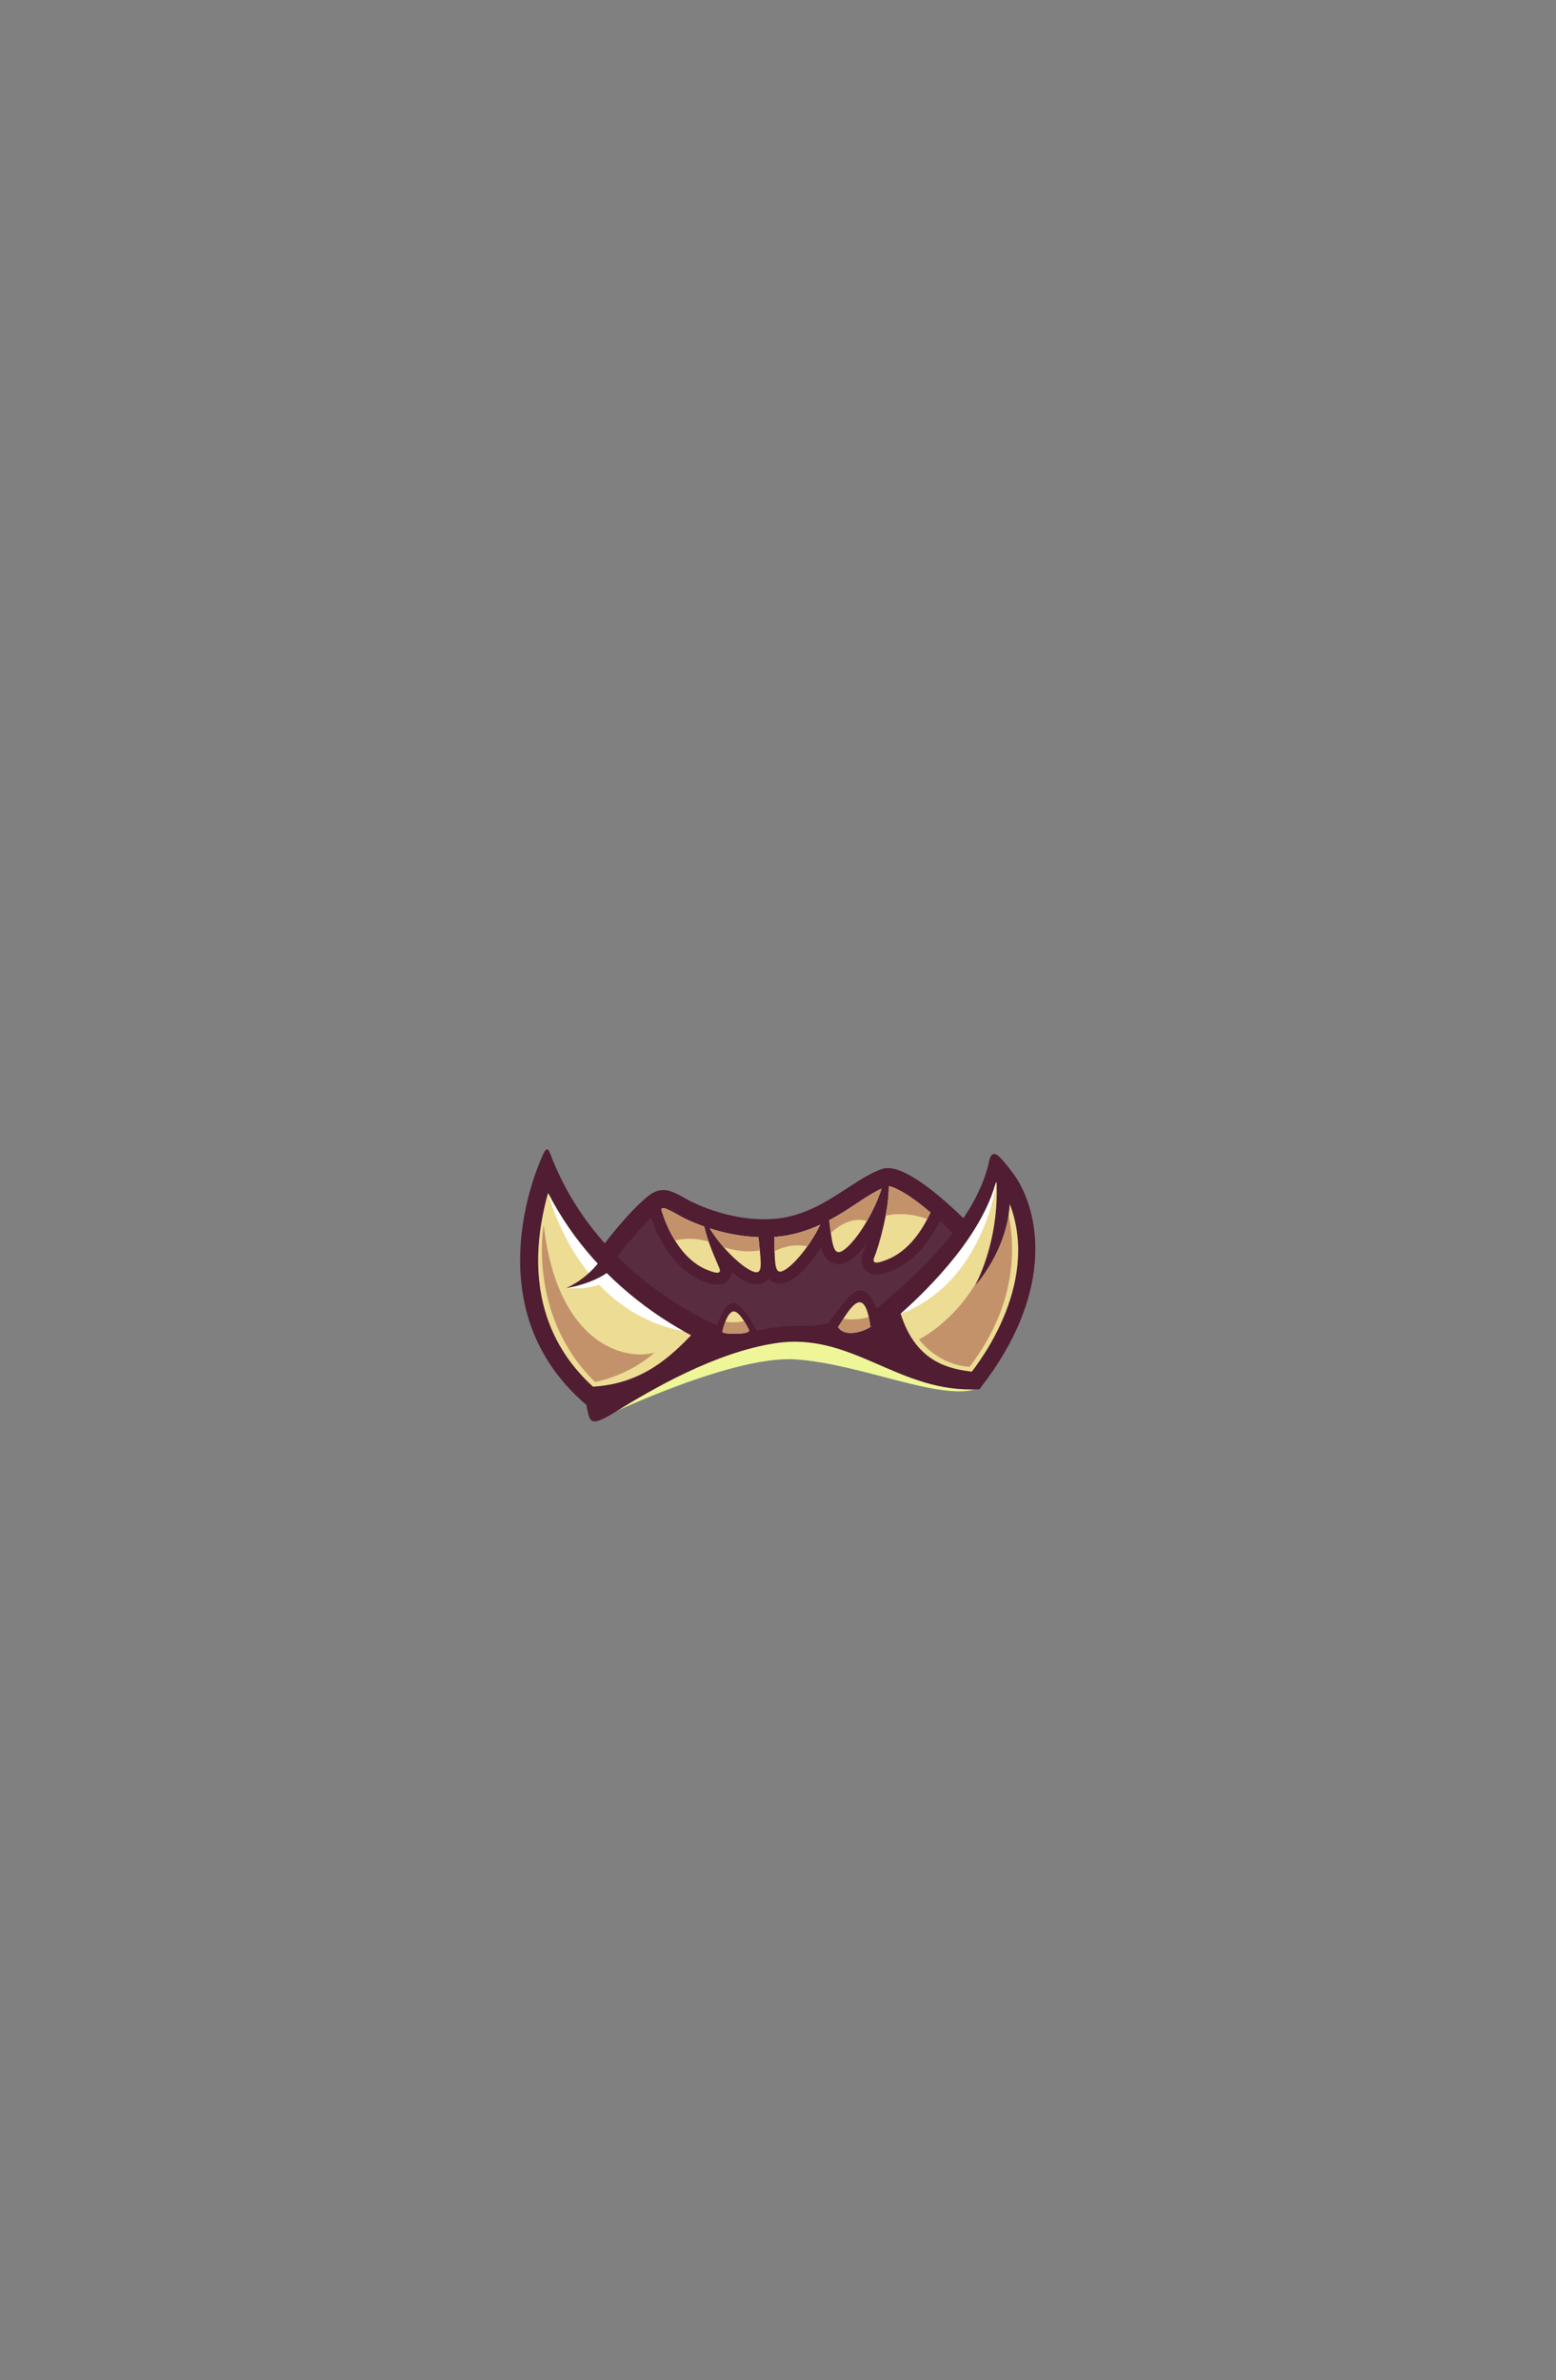 <?xml version="1.0" encoding="UTF-8"?>
<!DOCTYPE svg PUBLIC "-//W3C//DTD SVG 1.1//EN" "http://www.w3.org/Graphics/SVG/1.1/DTD/svg11.dtd">
<!-- Creator: CorelDRAW 2020 (64-Bit) -->
<svg xmlns="http://www.w3.org/2000/svg" xml:space="preserve" width="129.436mm" height="197.988mm" version="1.1" style="shape-rendering:geometricPrecision; text-rendering:geometricPrecision; image-rendering:optimizeQuality; fill-rule:evenodd; clip-rule:evenodd"
viewBox="0 0 1665.98 2548.32"
 xmlns:xlink="http://www.w3.org/1999/xlink"
 xmlns:xodm="http://www.corel.com/coreldraw/odm/2003">
 <rect x="0" y="0" width="1665.98" height="2548.32" fill="#808080" stroke="none"/>
 <defs>
  <style type="text/css">
   <![CDATA[
    .fil0 {fill:none}
    .fil2 {fill:#501D33}
    .fil3 {fill:#5A2C40}
    .fil5 {fill:#C3926B}
    .fil4 {fill:#EDDC93}
    .fil1 {fill:#EEF698}
    .fil6 {fill:white}
   ]]>
  </style>
 </defs>
 <g id="Слой_x0020_1">
  <g id="_1746286240112">
   <rect id="_118836288" class="fil0" y="0" width="1665.98" height="2548.32"/>
   <path id="_119104568" class="fil1" d="M638.71 1520.71c0,0 142.03,-69.57 212.32,-65.22 70.29,4.35 157.25,45.65 195.65,31.16 38.41,-14.49 -121.74,-132.61 -131.88,-131.88 -10.14,0.72 -196.38,66.67 -276.09,165.94z"/>
   <path id="_269474528" class="fil2" d="M629.28 1355.55c0,0 37.66,-53.65 65.1,-75.2 17.64,-13.86 30.39,-1.12 47.3,6.96 17.82,8.52 51.28,20.55 87.15,17.75 50.85,-3.97 83.75,-43.03 116.06,-53.57 28.69,-9.35 97.79,62.19 119.03,87.2 0,0 25.51,90.05 -15.07,148.75 -86.78,5.16 -135.75,-62.06 -218.93,-49.2 -64.2,9.93 -130.7,48.45 -174.01,75.29 -23.54,13.9 -24.21,10.01 -27.73,-7.32 -6.11,-30.05 -22.02,-115.35 1.1,-150.65z"/>
   <path id="_269474768" class="fil3" d="M1046.38 1347.9c-13.46,-15.5 -28.8,-30.78 -43.98,-44.3 -10.33,-9.2 -21.66,-18.55 -33.46,-25.79 -3.41,-2.09 -14.08,-8.09 -18.38,-7.86 -14.85,4.95 -33.07,18.8 -46.55,27.18 -23.05,14.33 -46.2,25.03 -73.67,27.17 -32.53,2.54 -67.62,-5.54 -96.98,-19.58 -4.68,-2.24 -18.5,-10.77 -22.88,-11.21 -1.38,-0.14 -3.19,1.25 -4.16,2.02 -9.1,7.15 -17.83,16.69 -25.43,25.41 -12.44,14.27 -24.68,29.9 -35.6,45.42 -9.52,14.85 -9.33,45.47 -8.42,62.43 1,18.52 3.53,37.12 6.76,55.38 0.73,4.16 1.51,8.31 2.33,12.45 0.61,-0.2 1.18,-0.4 1.72,-0.58 53.66,-33.16 114.2,-64.25 177.13,-73.99 29.35,-4.54 58.52,-3.37 86.35,6.29 43.37,15.05 80.08,39.48 126.78,40.05 12.34,-22.62 15.43,-50.4 14.42,-75.64 -0.56,-13.99 -2.47,-30.71 -5.97,-44.85z"/>
   <path id="_269474864" class="fil2" d="M947.04 1396.16c0,0 -27.13,18.45 -94.04,25.68l51.36 16.28c0,0 70.17,29.3 73.06,30.02 2.89,0.72 9.4,2.89 11.94,0.72 2.53,-2.17 6.51,-27.85 2.53,-31.1 -3.98,-3.26 -44.85,-41.59 -44.85,-41.59z"/>
   <path id="_269474984" class="fil2" d="M889.52 1413c20.26,-27.07 28.14,-36.41 37.83,-29.32 8.02,5.88 18.8,29.84 13.69,50.78l-1.59 6.51 -6.54 1.46c-16.47,3.68 -41.64,-1.48 -45.37,-20.91l-0.9 -4.71 2.88 -3.82z"/>
   <path id="_269475080" class="fil4" d="M897.27 1420.91c11.17,-17.01 28.09,-49.97 34.72,-0.2 -8.47,5.69 -27.84,11.14 -34.72,0.2z"/>
   <path id="_269475200" class="fil5" d="M897.27 1420.91c1.75,-2.66 3.64,-5.71 5.61,-8.78 8.49,0.98 17.92,0.77 27.3,-1.95 0.67,3.01 1.28,6.49 1.82,10.54 -8.47,5.69 -27.85,11.13 -34.72,0.2z"/>
   <path id="_269465192" class="fil2" d="M941.38 1398.8c22.47,-20.03 103.09,-83.49 118.15,-157.47 3.4,-12.17 11.32,-2.16 16,3.34 5.84,6.85 11.75,15.04 13.9,18.59 24.82,41.01 37.47,123.69 -39.67,222.74 -13.92,-1.9 -44.59,-4.9 -68.94,-22.11 -18.12,-12.81 -36.41,-39.84 -39.44,-65.08z"/>
   <path id="_269465288" class="fil4" d="M964.33 1406.64c18.84,-16.79 83.09,-75.37 101.27,-138.11 2.03,-4.76 2.06,-6.3 5.27,-0.83 49.96,85.12 -10.67,175.65 -30.4,200.98 -20.35,-2.78 -59.2,-7.58 -76.14,-62.04z"/>
   <path id="_269465432" class="fil6" d="M964.33 1406.64c18.84,-16.79 83.09,-75.37 101.27,-138.11 0.79,-1.85 1.27,-3.21 1.76,-3.86 -2.94,18.85 -21.34,111.1 -103.01,142.02l-0.02 -0.05z"/>
   <path id="_269465528" class="fil2" d="M582.17 1234.54c0,0 -82.61,166.67 50.72,273.91 0,0 96.35,-54.36 163.4,-77.9 0,0 -150.84,-46.04 -207.2,-195.38 -2.36,-6.26 -4.12,-5.71 -6.92,-0.63z"/>
   <path id="_269465912" class="fil4" d="M634.88 1484.73c52.94,-3.15 83.11,-32.41 105.03,-55 -14.11,-7.5 -27.79,-15.93 -40.81,-25.08 -47.5,-33.38 -86.08,-76.28 -112.34,-127.28 -5.4,19.11 -8.91,39.48 -10.05,56.51 -4.02,59.77 14.7,111.15 58.17,150.85z"/>
   <path id="_269466008" class="fil6" d="M651.11 1371.16c0,0 -16.69,10.99 -44.18,7.72 0,0 13.97,-5.63 27.58,-15.08l3.99 0.91 12.61 6.45z"/>
   <path id="_269466128" class="fil6" d="M731.98 1425.4c-11.31,-6.36 -22.31,-13.32 -32.87,-20.74 -47.37,-33.29 -85.87,-76.05 -112.12,-126.86 5.58,20.74 39.2,127.42 145,147.6z"/>
   <path id="_269466248" class="fil2" d="M822.94 1368.96c-1.11,1.39 -2.48,2.64 -4.17,3.7 -3.01,1.88 -6.5,2.66 -10.02,2.43 -7.72,-0.51 -16.66,-5.87 -25.19,-12.98 -0.33,3.25 -1.65,6.35 -4.25,8.96 -7.37,7.38 -17.36,4.19 -25.65,1.06 -19.99,-7.55 -34.7,-23.99 -44.93,-42.23 -4.71,-8.4 -9.48,-18.93 -12.16,-28.37 -1.08,-2.79 -1.53,-5.75 -1.19,-8.75l0.73 -6.43 5.59 -3.25c3.09,-1.8 6.49,-2.76 10.09,-2.39 8.42,0.86 19.31,8.67 27.12,12.41 6.3,3.01 12.76,5.67 19.35,7.99l2.71 0.96 2.8 0.9c15.7,5.03 32.28,8.21 48.77,8.83l8.1 0.3 8.72 -0.62c15.34,-1.2 29.56,-5.45 43.46,-11.89l4.43 -2.05 4.55 -2.41c5.25,-2.78 10.38,-5.79 15.42,-8.92 48.84,-30.38 44.57,-40.17 78.46,-19.36 10.24,6.28 19.81,13.78 28.93,21.59l7.33 6.28 -3.98 8.79c-10.98,24.29 -28.68,47.85 -54.4,57.56 -2.22,0.84 -4.39,1.67 -6.67,2.33 -6.92,2.01 -14.49,2.33 -20.03,-3.23 -5.27,-5.27 -5.32,-12.51 -2.62,-18.99 1.23,-2.95 2.32,-6.14 3.31,-9.35 -7.61,10.15 -16.08,18.46 -24.34,20.97 -3.52,1.07 -7.21,1.1 -10.7,-0.09 -7.87,-2.69 -11.33,-9.89 -13.25,-17.3 -10.93,16.91 -26.72,35.96 -40.61,38.7 -3.46,0.68 -7.02,0.34 -10.25,-1.13 -2.22,-1.02 -4.01,-2.39 -5.44,-4.01z"/>
   <path id="_269466368" class="fil4" d="M708.76 1297.32c0,0 13.36,49.14 49.45,62.76 3.76,1.42 15.61,6.35 11.86,-2.66 -3.81,-9.14 -12,-26.46 -16.09,-44.18 -7.1,-2.5 -14,-5.36 -20.62,-8.52 -4.68,-2.24 -18.5,-10.77 -22.88,-11.21 -0.72,-0.07 -1.54,0.27 -2.31,0.71 -0.1,0.9 0.06,1.92 0.59,3.1zm287.47 0.87c-8.61,-7.38 -17.8,-14.57 -27.29,-20.39 -3.16,-1.94 -12.6,-7.25 -17.37,-7.81 0.37,25.88 -10.63,64.52 -15.46,76.12 -4.08,9.8 8.81,4.44 12.9,2.9 24.65,-9.31 39.55,-33.85 47.22,-50.82zm-52.29 -25.58c-13.39,6.18 -28.39,17.34 -39.92,24.51 -5.37,3.34 -10.75,6.48 -16.19,9.36 2.82,22.78 4.17,36.25 11.64,33.98 11.02,-3.34 33.93,-35.29 44.47,-67.86zm-65.71 38.65c-14.95,6.93 -30.56,11.69 -47.89,13.04l-1.4 0.1c0.72,23.93 -0.12,38.51 7.22,37.06 9.23,-1.82 29.87,-24.79 42.07,-50.2zm-66.18 13.38c-17.53,-0.65 -35.34,-4.03 -52.21,-9.43 15.26,24.76 40.04,46.38 49.77,47.03 7.46,0.5 4.78,-13.82 2.44,-37.6z"/>
   <path id="_269466488" class="fil5" d="M708.76 1297.32c0,0 4.11,15.12 13.94,30.92 8.81,-2.21 21.18,-3.21 36.03,1.2 -1.81,-5.21 -3.48,-10.68 -4.76,-16.2 -7.1,-2.5 -14,-5.36 -20.62,-8.52 -4.68,-2.24 -18.5,-10.77 -22.88,-11.21 -0.72,-0.07 -1.54,0.27 -2.31,0.71 -0.1,0.9 0.06,1.92 0.59,3.1zm65.94 37.96c8.66,2.81 23.74,6.34 38.81,3.49 -0.43,-4.22 -0.96,-8.95 -1.47,-14.12 -17.53,-0.65 -35.34,-4.03 -52.21,-9.43 4.37,7.09 9.51,13.91 14.87,20.07zm54.6 4.43c7.15,-3.71 20.06,-8.49 35.07,-5.16 5.05,-7.09 9.89,-15.06 13.84,-23.3 -14.95,6.93 -30.56,11.69 -47.89,13.04l-1.4 0.1c0.17,5.66 0.25,10.79 0.37,15.32zm60.24 -19.62c9.85,-8.96 23.62,-17.1 38.71,-12.8 6.11,-10.51 11.75,-22.56 15.68,-34.69 -13.39,6.18 -28.39,17.34 -39.92,24.51 -5.37,3.34 -10.75,6.48 -16.19,9.36 0.62,5.01 1.17,9.57 1.73,13.61zm58.71 -18.48c10.67,-2.35 25.91,-3 44.57,3.59 1.26,-2.43 2.39,-4.79 3.4,-7.01 -8.61,-7.38 -17.8,-14.57 -27.29,-20.39 -3.16,-1.94 -12.6,-7.25 -17.37,-7.81 0.13,9.48 -1.26,20.68 -3.31,31.63z"/>
   <path id="_269466608" class="fil5" d="M1070.37 1271.38c0,0 45.57,89.69 -32.19,192.05 0,0 -30.38,0.36 -54.25,-29.3 0,0 88.25,-42.68 86.44,-162.75z"/>
   <path id="_269466704" class="fil2" d="M764.52 1431.43c0,0 7.03,-34.06 19.46,-36.04 12.43,-1.98 30.27,37.66 30.27,37.66 0,0 -51.9,6.85 -49.73,-1.62z"/>
   <path id="_269466824" class="fil4" d="M773.42 1425.88c0,0 4.23,-20.48 11.7,-21.68 5.84,-0.93 13.67,13.42 16.81,19.74 2.73,5.5 -29.29,4.97 -28.52,1.94z"/>
   <path id="_269466992" class="fil5" d="M773.42 1425.88c0,0 1.11,-5.39 3.2,-10.8 5.75,0.95 12.64,1.16 20.07,-0.53 2.18,3.44 4.05,6.99 5.24,9.39 2.73,5.5 -29.29,4.97 -28.52,1.94z"/>
   <path id="_269467136" class="fil5" d="M582.11 1311.53c0,0 -17.72,96.93 54.97,168.18 0,0 35.44,-6.15 63.66,-31.47 -30.02,8.68 -103.62,-6.82 -118.63,-136.71z"/>
   <path id="_269467232" class="fil2" d="M647.57 1341.91c0,0 -11.92,23.69 -41.23,37.25 0,0 32.73,-4.51 51.72,-22.79l-2.89 -7.59c0,0 -7.6,-6.51 -7.6,-6.87z"/>
   <path id="_269467352" class="fil2" d="M1066.25 1257.66c0,0 7.97,57.25 -21.74,118.12 0,0 42.86,-46.17 36.35,-108.74l-6.51 -12.3 -8.1 2.92z"/>
  </g>
 </g>
</svg>
